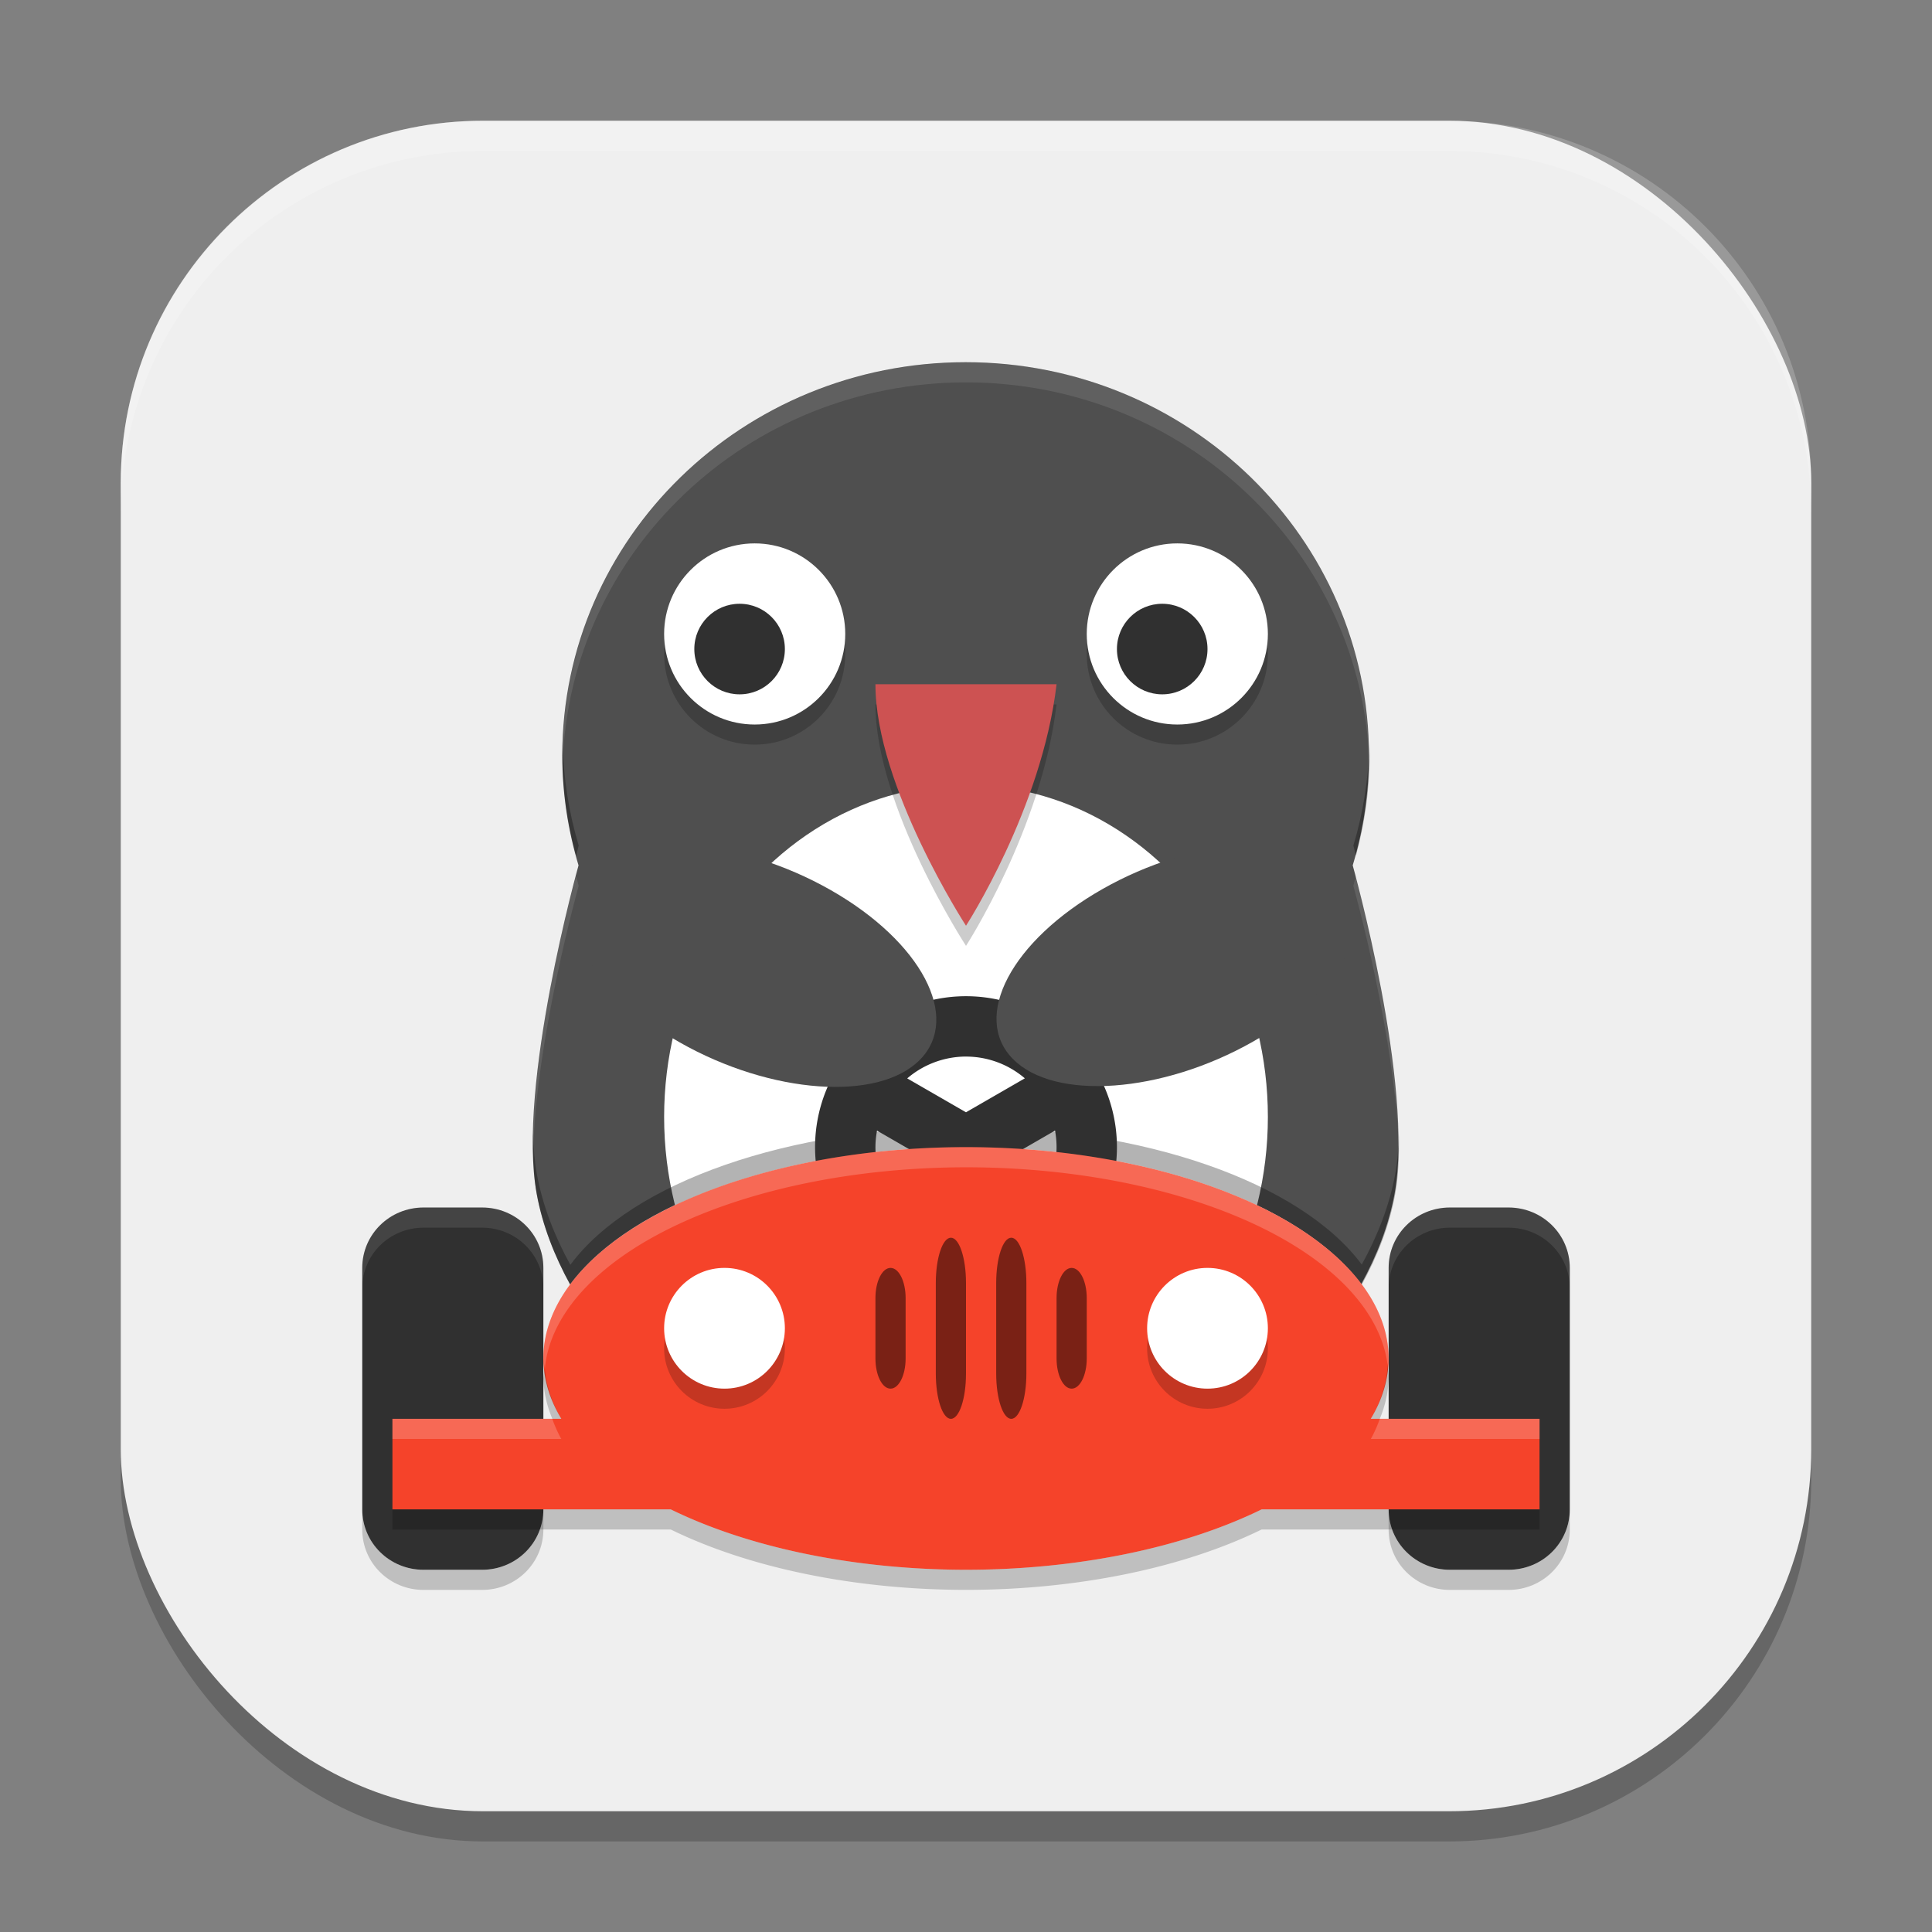 <?xml version="1.0" encoding="UTF-8" standalone="no"?>
<!-- Created with Inkscape (http://www.inkscape.org/) -->

<svg
   width="96"
   height="96"
   viewBox="0 0 96 96"
   version="1.1"
   id="svg5"
   inkscape:version="1.3.2 (091e20ef0f, 2023-11-25, custom)"
   sodipodi:docname="supertuxkart.svg"
   xmlns:inkscape="http://www.inkscape.org/namespaces/inkscape"
   xmlns:sodipodi="http://sodipodi.sourceforge.net/DTD/sodipodi-0.dtd"
   xmlns="http://www.w3.org/2000/svg"
   xmlns:svg="http://www.w3.org/2000/svg">
  <rect x="0" y="0" width="96" height="96" fill="#808080" stroke="none"/>
  <sodipodi:namedview
     id="namedview7"
     pagecolor="#ffffff"
     bordercolor="#000000"
     borderopacity="0.25"
     inkscape:showpageshadow="2"
     inkscape:pageopacity="0.0"
     inkscape:pagecheckerboard="0"
     inkscape:deskcolor="#d1d1d1"
     inkscape:document-units="px"
     showgrid="false"
     inkscape:zoom="8.28125"
     inkscape:cx="47.939623"
     inkscape:cy="48"
     inkscape:window-width="1920"
     inkscape:window-height="1008"
     inkscape:window-x="0"
     inkscape:window-y="0"
     inkscape:window-maximized="1"
     inkscape:current-layer="svg5" />
  <defs
     id="defs2" />
  <rect
     style="opacity:0.2;fill:#000000;stroke-width:6;stroke-linecap:square"
     id="rect234"
     width="84"
     height="84"
     x="6"
     y="7.5"
     ry="18" />
  <rect
     style="fill:#efefef;fill-opacity:1;stroke-width:6;stroke-linecap:square"
     id="rect396"
     width="84"
     height="84"
     x="6"
     y="6"
     ry="18" />
  <path
     fill="#303030"
     d="m 21.044,60.001 c -1.686,0 -3.044,1.338 -3.044,3 v 12 c 0,1.662 1.358,3 3.044,3 h 2.912 c 1.686,0 3.044,-1.338 3.044,-3 v -12 c 0,-1.662 -1.358,-3 -3.044,-3 z m 51,0 c -1.686,0 -3.043,1.338 -3.043,3 v 12 c 0,1.662 1.358,3 3.044,3 h 2.912 c 1.688,0 3.045,-1.338 3.045,-3 v -12 c 0,-1.662 -1.358,-3 -3.044,-3 h -2.912 z"
     id="path1"
     style="stroke-width:1.5" />
  <path
     id="path2"
     style="stroke-width:1.5;opacity:0.2;fill:#000000"
     d="M 18 75 L 18 76.002 C 18 77.664 19.359 79.002 21.045 79.002 L 23.955 79.002 C 25.641 79.002 27 77.664 27 76.002 L 27 75 C 27 76.662 25.641 78 23.955 78 L 21.045 78 C 19.359 78 18 76.662 18 75 z M 69 75 L 69 76.002 C 69 77.664 70.359 79.002 72.045 79.002 L 74.955 79.002 C 76.643 79.002 78.002 77.664 78.002 76.002 L 78.002 75 C 78.002 76.662 76.643 78 74.957 78 L 72.045 78 C 70.357 78 69 76.662 69 75 z " />
  <g
     fill="#4f4f4f"
     transform="matrix(1.947,0,0,1.898,17.217,18.001)"
     id="g4">
    <g
       id="g3">
      <path
         transform="matrix(0.77,0,0,0.79,-2.679,-3.162)"
         d="m 24.002,4 c -7.384,0 -13.371,5.833 -13.371,13.031 0,1.266 0.192,2.487 0.539,3.644 0,0 -2.047,7.287 -1.387,10.883 0.192,1.048 0.587,2.056 1.109,3.006 2.034,-2.741 7.26,-4.561 13.107,-4.565 5.844,0.002 11.071,1.818 13.111,4.557 0.521,-0.947 0.915,-1.953 1.107,-2.998 0.661,-3.596 -1.387,-10.883 -1.387,-10.883 0.348,-1.158 0.539,-2.378 0.539,-3.644 10e-4,-7.197 -5.982,-13.031 -13.368,-13.031 z"
         id="path3" />
    </g>
  </g>
  <circle
     opacity="0.2"
     cx="37.5"
     cy="32.5"
     r="4.5"
     id="circle4"
     style="stroke-width:1.5;fill:#000000" />
  <circle
     fill="#ffffff"
     cx="37.5"
     cy="31.501"
     r="4.5"
     id="circle5"
     style="stroke-width:1.5" />
  <circle
     opacity="0.2"
     cx="58.5"
     cy="32.5"
     r="4.5"
     id="circle6"
     style="stroke-width:1.5;fill:#000000" />
  <circle
     fill="#ffffff"
     cx="58.5"
     cy="31.501"
     r="4.5"
     id="circle7"
     style="stroke-width:1.5" />
  <ellipse
     fill="#ffffff"
     cx="48"
     cy="55.501"
     rx="15"
     ry="16.5"
     id="ellipse7"
     style="stroke-width:1.5" />
  <path
     id="path7"
     style="opacity:0.3;fill:#000000;stroke-width:1.5"
     d="m 27.961,36.938 c -0.006,0.203 -0.016,0.405 -0.016,0.609 0,1.722 0.248,3.383 0.68,4.973 0.028,-0.103 0.131,-0.506 0.131,-0.506 -0.484,-1.616 -0.758,-3.317 -0.795,-5.076 z m 40.08,0.043 c -0.04,1.744 -0.311,3.43 -0.793,5.033 0,0 0.101,0.399 0.129,0.5 0.432,-1.588 0.678,-3.247 0.678,-4.967 2.5e-5,-0.19 -0.008,-0.378 -0.014,-0.566 z M 48,56 c -8.771,0.006 -16.609,2.736 -19.66,6.848 -0.783,-1.425 -1.376,-2.938 -1.664,-4.51 -0.112,-0.612 -0.167,-1.301 -0.186,-2.031 -0.024,1.108 0.021,2.148 0.184,3.031 0.288,1.572 0.881,3.085 1.664,4.51 C 31.389,59.736 39.228,57.006 47.998,57 c 8.766,0.003 16.608,2.727 19.668,6.834 0.781,-1.421 1.372,-2.929 1.66,-4.496 0.159,-0.868 0.205,-1.888 0.184,-2.975 -0.02,0.708 -0.072,1.379 -0.182,1.975 -0.288,1.567 -0.881,3.075 -1.662,4.496 C 64.606,58.727 56.766,56.002 48,56 Z" />
  <path
     opacity="0.2"
     d="m 43.5,35 h 9 C 51.779,41.163 48,47 48,47 48,47 43.5,40.073 43.5,35 Z"
     id="path8"
     style="stroke-width:1.5;fill:#000000" />
  <g
     fill="#303030"
     transform="matrix(1.5,0,0,1.5,9,10.501)"
     id="g9">
    <circle
       cx="18.5"
       cy="14.5"
       r="1.5"
       id="circle8" />
    <circle
       cx="32.5"
       cy="14.5"
       r="1.5"
       id="circle9" />
  </g>
  <path
     fill="#cd5252"
     d="m 43.5,34 h 9 C 51.779,40.163 48,46 48,46 48,46 43.5,39.073 43.5,34 Z"
     id="path9"
     style="stroke-width:1.5" />
  <path
     fill="#303030"
     d="m 48,49.501 a 7.5,7.5 0 0 0 -7.5,7.5 7.5,7.5 0 0 0 7.5,7.5 7.5,7.5 0 0 0 7.5,-7.5 7.5,7.5 0 0 0 -7.5,-7.5 z m 0,3 a 4.5,4.5 0 0 1 2.924,1.081 L 48,55.269 45.079,53.585 a 4.5,4.5 0 0 1 2.922,-1.085 z m 4.424,3.677 a 4.5,4.5 0 0 1 0.076,0.824 4.5,4.5 0 0 1 -3,4.239 v -3.375 l 2.924,-1.688 z m -8.845,0.003 2.921,1.685 v 3.372 a 4.5,4.5 0 0 1 -3,-4.236 4.5,4.5 0 0 1 0.079,-0.82 z"
     id="path10"
     style="stroke-width:1.5" />
  <path
     fill="#f5432a"
     d="m 48,57.001 a 21,10.5 0 0 0 -21,10.5 21,10.5 0 0 0 0.891,3 h -8.391 v 4.5 h 13.831 a 21,10.5 0 0 0 14.668,3 21,10.5 0 0 0 14.69,-3 h 13.81 v -4.5 h -8.385 a 21,10.5 0 0 0 0.885,-3 21,10.5 0 0 0 -21,-10.5 z"
     id="path11"
     style="stroke-width:1.5" />
  <ellipse
     fill="#4f4f4f"
     cx="-24.044"
     cy="62.526"
     rx="5.325"
     ry="9.416"
     transform="matrix(0.702,-0.712,0.87,0.494,0,0)"
     id="ellipse11"
     style="stroke-width:1.5" />
  <ellipse
     fill="#4f4f4f"
     cx="-73.11"
     cy="-8.274"
     rx="5.325"
     ry="9.416"
     transform="matrix(-0.702,-0.712,-0.87,0.494,0,0)"
     id="ellipse12"
     style="stroke-width:1.5" />
  <circle
     opacity="0.2"
     cx="36"
     cy="67"
     id="ellipse13"
     r="3"
     style="stroke-width:1.5;fill:#000000" />
  <circle
     fill="#ffffff"
     cx="36"
     cy="66.001"
     id="ellipse14"
     r="3"
     style="stroke-width:1.5" />
  <circle
     opacity="0.2"
     cx="60"
     cy="67"
     id="ellipse15"
     r="3"
     style="stroke-width:1.5;fill:#000000" />
  <circle
     fill="#ffffff"
     cx="60"
     cy="66.001"
     id="ellipse16"
     r="3"
     style="stroke-width:1.5" />
  <path
     opacity="0.5"
     d="m 47.25,61.501 c -0.415,0 -0.75,1.004 -0.75,2.25 v 4.5 c 0,1.246 0.335,2.25 0.75,2.25 0.415,0 0.75,-1.004 0.75,-2.25 v -4.5 c 0,-1.246 -0.335,-2.25 -0.75,-2.25 z m -3,1.5 c -0.415,0 -0.75,0.669 -0.75,1.5 v 3 c 0,0.831 0.335,1.5 0.75,1.5 0.415,0 0.75,-0.669 0.75,-1.5 v -3 c 0,-0.831 -0.335,-1.5 -0.75,-1.5 z"
     id="path16"
     style="stroke-width:1.5" />
  <path
     opacity="0.5"
     d="m 50.25,61.501 c 0.415,0 0.75,1.004 0.75,2.25 v 4.5 c 0,1.246 -0.335,2.25 -0.75,2.25 -0.415,0 -0.75,-1.004 -0.75,-2.25 v -4.5 c 0,-1.246 0.335,-2.25 0.75,-2.25 z m 3,1.5 c 0.415,0 0.75,0.669 0.75,1.5 v 3 c 0,0.831 -0.335,1.5 -0.75,1.5 -0.415,0 -0.75,-0.669 -0.75,-1.5 v -3 c 0,-0.831 0.335,-1.5 0.75,-1.5 z"
     id="path17"
     style="stroke-width:1.5" />
  <path
     id="path18"
     style="fill:#ffffff;stroke-width:1.5;opacity:0.1"
     d="M 48.004 18 C 36.928 18 27.947 26.75 27.947 37.547 C 27.947 37.678 27.958 37.807 27.961 37.938 C 28.292 27.423 37.136 19 48.002 19 L 48.004 19 C 58.888 19 67.734 27.448 68.041 37.98 C 68.044 37.835 68.057 37.693 68.057 37.547 C 68.058 26.752 59.083 18 48.004 18 z M 67.377 43.514 C 67.332 43.68 67.295 43.849 67.246 44.014 C 67.246 44.014 69.397 51.682 69.512 57.344 C 69.654 52.084 67.699 44.697 67.377 43.514 z M 28.625 43.52 C 28.3 44.712 26.355 52.064 26.49 57.318 C 26.612 51.659 28.754 44.014 28.754 44.014 C 28.705 43.851 28.67 43.684 28.625 43.52 z " />
  <path
     id="path19"
     style="stroke-width:1.5;fill:#ffffff;opacity:0.2"
     d="M 48 57 A 21 10.5 0 0 0 27 67.5 A 21 10.5 0 0 0 27.074 67.988 A 21 10.5 0 0 1 48 58.002 A 21 10.5 0 0 1 68.951 67.828 A 21 10.5 0 0 0 69 67.5 A 21 10.5 0 0 0 48 57 z M 19.5 70.5 L 19.5 71.502 L 27.891 71.502 A 21 10.5 0 0 1 27.443 70.5 L 19.5 70.5 z M 68.561 70.5 A 21 10.5 0 0 1 68.115 71.502 L 76.5 71.502 L 76.5 70.5 L 68.561 70.5 z " />
  <path
     id="path20"
     style="stroke-width:1.5;fill:#000000;opacity:0.2"
     d="M 68.951 67.828 A 21 10.5 0 0 1 68.115 70.5 L 68.561 70.5 A 21 10.5 0 0 0 69 68.5 A 21 10.5 0 0 0 68.951 67.828 z M 27.074 67.988 A 21 10.5 0 0 0 27 68.5 A 21 10.5 0 0 0 27.445 70.5 L 27.891 70.5 A 21 10.5 0 0 1 27.074 67.988 z M 19.5 75 L 19.5 76 L 33.33 76 A 21 10.5 0 0 0 48 79 A 21 10.5 0 0 0 62.689 76 L 76.5 76 L 76.5 75 L 62.689 75 A 21 10.5 0 0 1 48 78 A 21 10.5 0 0 1 33.33 75 L 19.5 75 z " />
  <path
     id="path21"
     style="stroke-width:1.5;fill:#ffffff;opacity:0.1"
     d="M 21.045 60 C 19.359 60 18 61.338 18 63 L 18 64.002 C 18 62.34 19.359 61.002 21.045 61.002 L 23.955 61.002 C 25.641 61.002 27 62.34 27 64.002 L 27 63 C 27 61.338 25.641 60 23.955 60 L 21.045 60 z M 72.045 60 C 70.359 60 69 61.338 69 63 L 69 64.002 C 69 62.34 70.359 61.002 72.045 61.002 L 74.957 61.002 C 76.645 61.002 78.002 62.34 78.002 64.002 L 78.002 63 C 78.002 61.338 76.643 60 74.957 60 L 72.045 60 z " />
  <path
     d="M 24,6 C 14.028,6 6,14.028 6,24 v 1.5 c 0,-9.972 8.028,-18 18,-18 h 48 c 9.972,0 18,8.028 18,18 V 24 C 90,14.028 81.972,6 72,6 Z"
     style="opacity:0.2;fill:#ffffff;stroke-width:6;stroke-linecap:square"
     id="path1040" />
</svg>
